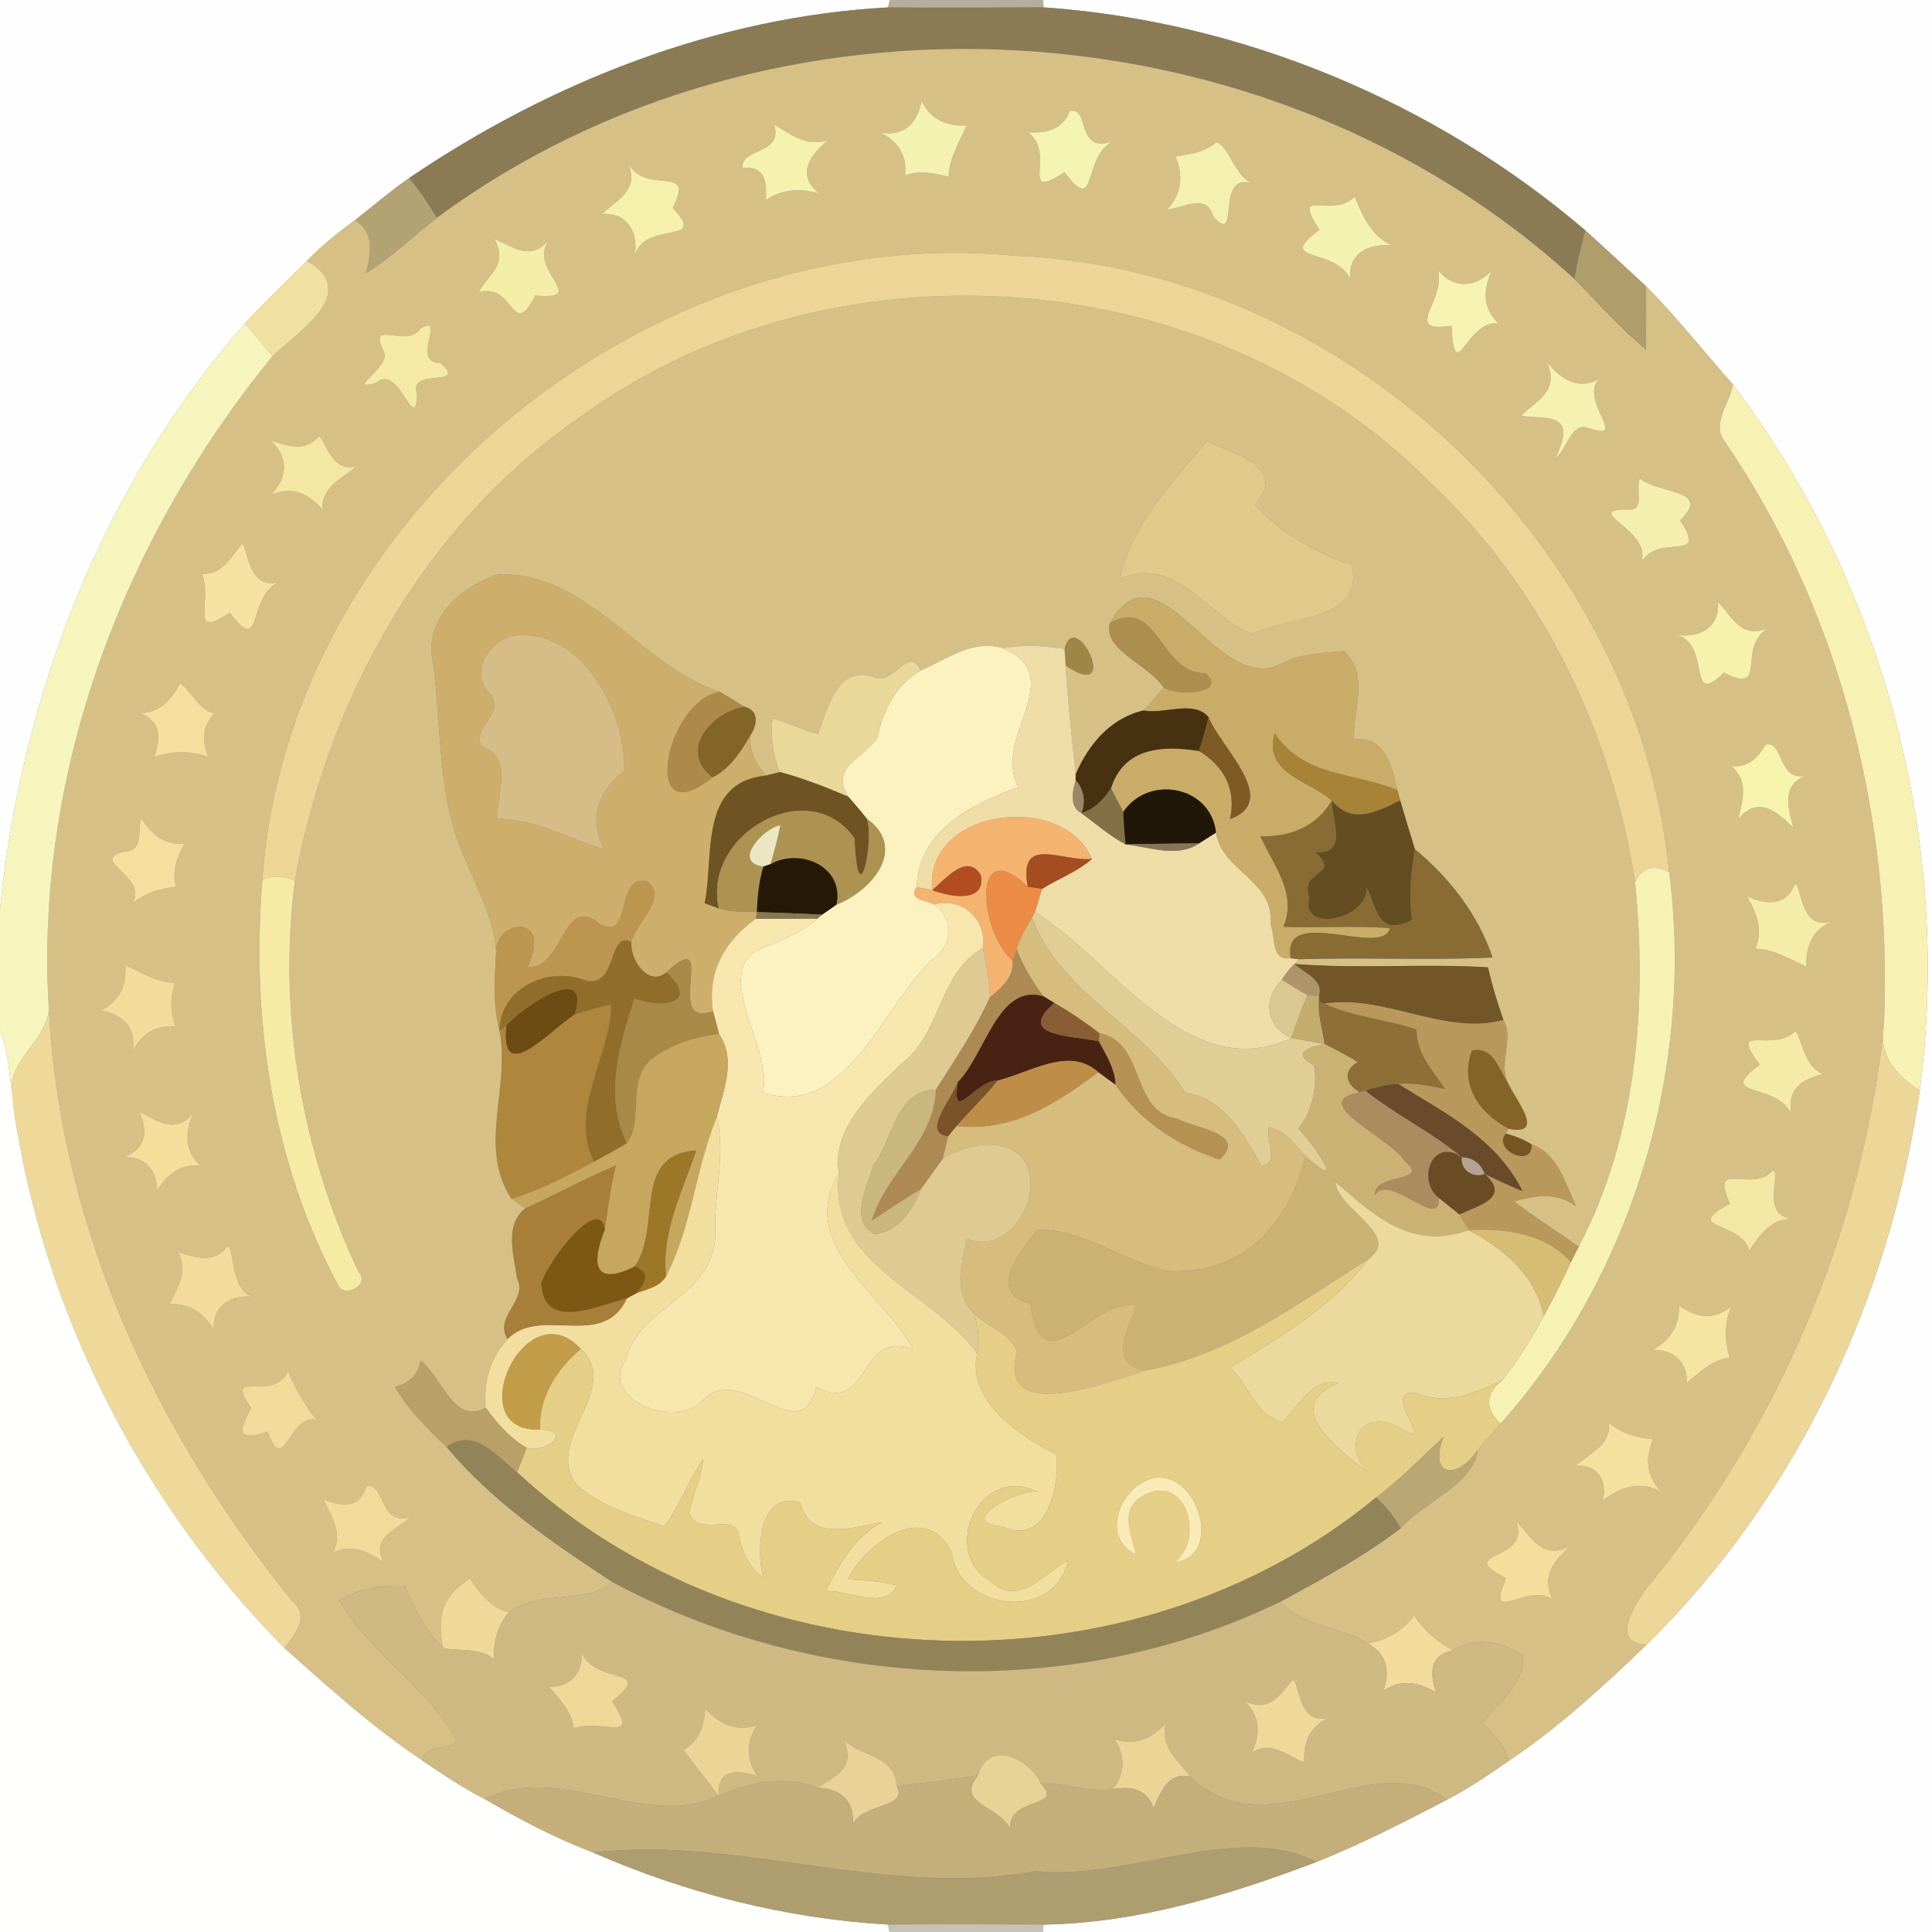 <?xml version="1.0" encoding="UTF-8" ?>
<!DOCTYPE svg PUBLIC "-//W3C//DTD SVG 1.1//EN" "http://www.w3.org/Graphics/SVG/1.1/DTD/svg11.dtd">
<svg width="250pt" height="250pt" viewBox="0 0 250 250" version="1.1" xmlns="http://www.w3.org/2000/svg">
<rect x="0" y="0" width="250" height="250" fill="#808080" stroke="none"/>
<g id="#fffefeff">
<path fill="#fffefe" opacity="1.00" d=" M 0.00 0.00 L 115.14 0.00 L 114.92 0.96 C 92.70 2.16 71.26 10.62 52.95 23.03 C 50.53 24.73 48.27 26.65 45.94 28.49 C 43.75 30.09 41.61 31.79 39.73 33.76 C 37.04 36.44 34.28 39.07 31.70 41.86 C 13.19 62.89 2.82 89.93 0.00 117.58 L 0.00 0.00 Z" />
</g>
<g id="#b5ae9eff">
<path fill="#b5ae9e" opacity="1.00" d=" M 115.14 0.00 L 134.99 0.00 L 135.03 0.95 C 128.32 0.98 121.62 1.02 114.92 0.96 L 115.14 0.00 Z" />
</g>
<g id="#fefefeff">
<path fill="#fefefe" opacity="1.00" d=" M 134.99 0.00 L 250.00 0.00 L 250.00 250.00 L 134.94 250.00 L 135.04 249.04 C 147.23 248.84 159.04 245.23 170.34 240.94 C 176.13 238.62 181.70 235.78 187.22 232.89 C 190.02 231.44 192.64 229.66 195.23 227.86 C 201.71 223.50 207.48 218.20 213.09 212.80 C 232.51 193.73 244.57 167.96 248.41 141.14 C 252.65 108.98 243.77 75.62 224.26 49.78 C 220.49 45.54 216.99 41.04 212.98 37.02 C 210.37 34.62 207.79 32.19 205.15 29.82 C 185.64 13.15 160.65 2.75 135.03 0.95 L 134.99 0.00 Z" />
</g>
<g id="#8a7b54ff">
<path fill="#8a7b54" opacity="1.00" d=" M 52.95 23.03 C 71.26 10.62 92.70 2.16 114.92 0.96 C 121.62 1.02 128.32 0.98 135.03 0.95 C 160.65 2.75 185.64 13.15 205.15 29.82 C 204.59 31.90 204.07 33.99 203.74 36.11 C 164.02 -0.26 99.81 -3.80 56.51 28.20 C 55.49 26.37 54.25 24.68 52.95 23.03 Z" />
</g>
<g id="#d6c086ff">
<path fill="#d6c086" opacity="1.00" d=" M 56.51 28.20 C 99.81 -3.80 164.02 -0.26 203.74 36.11 C 206.76 39.20 209.64 42.45 212.96 45.22 C 213.02 42.49 213.03 39.75 212.98 37.02 C 216.99 41.04 220.49 45.54 224.26 49.78 C 223.85 52.09 221.53 54.71 223.06 56.95 C 238.23 79.03 244.95 106.18 243.78 132.80 C 240.96 159.48 229.96 185.14 212.85 205.78 C 211.34 208.10 208.39 212.63 213.09 212.80 C 207.48 218.20 201.71 223.50 195.23 227.86 C 194.82 225.81 193.23 224.48 191.94 222.97 C 193.81 220.19 197.42 217.97 197.02 214.20 C 194.41 212.37 190.77 211.74 187.99 213.56 C 186.01 212.40 184.18 211.02 183.02 209.01 C 181.52 211.01 179.47 212.28 176.98 212.66 C 173.44 210.41 168.56 210.51 165.69 207.26 C 171.04 204.36 176.41 201.45 181.26 197.75 C 184.20 194.36 190.67 192.13 191.22 187.61 C 192.17 186.45 193.17 185.34 194.17 184.22 C 211.23 165.08 219.27 138.26 215.99 112.87 C 211.77 70.35 173.69 34.62 130.98 33.07 C 84.08 28.64 37.34 66.44 33.95 113.85 C 32.50 131.82 35.16 150.29 43.77 166.31 C 44.51 168.04 47.95 166.23 46.39 164.61 C 38.99 148.92 35.96 131.16 38.15 113.94 C 42.48 90.27 54.94 67.79 75.01 54.00 C 107.46 30.30 156.30 33.64 184.81 62.19 C 199.40 75.73 208.55 94.60 211.58 114.16 C 213.16 130.05 211.85 146.98 204.28 161.33 C 201.52 159.33 198.61 157.54 195.92 155.45 C 198.70 154.68 201.48 154.23 203.97 156.10 C 202.51 153.15 201.62 149.31 198.19 148.08 C 197.14 147.45 196.03 146.99 194.86 146.69 L 195.21 146.05 C 200.17 147.05 196.01 142.21 195.06 140.01 C 193.93 137.36 195.93 134.36 194.54 131.98 C 193.75 129.75 193.08 127.48 192.54 125.17 C 184.20 124.66 175.83 125.40 167.50 124.74 L 168.06 124.13 C 176.41 123.85 184.78 124.29 193.13 123.90 C 191.29 118.36 187.55 113.57 183.09 109.89 C 182.43 107.79 181.80 105.69 181.19 103.58 C 181.09 103.24 180.90 102.57 180.81 102.23 C 180.10 99.08 179.22 95.28 175.20 95.62 C 175.08 91.77 177.23 87.23 173.89 84.26 C 171.14 84.49 168.29 84.58 165.81 85.87 C 157.38 90.31 150.04 69.47 143.61 80.62 C 142.63 84.07 148.71 86.05 150.56 88.95 C 149.74 89.98 148.88 90.97 147.99 91.93 C 143.69 92.92 140.86 96.32 139.19 100.20 C 138.71 95.51 138.16 90.82 137.89 86.11 C 145.26 91.17 139.16 78.33 137.75 83.98 C 135.12 83.60 132.46 83.34 129.83 83.90 C 125.90 82.65 122.57 85.31 119.14 86.76 C 117.49 83.37 115.63 88.82 113.13 87.63 C 108.36 85.93 107.06 91.71 105.87 95.01 C 103.85 94.44 101.96 93.54 99.96 92.93 C 99.68 95.37 100.01 97.70 100.93 99.90 C 100.46 100.02 99.54 100.25 99.08 100.36 C 97.88 98.86 96.89 97.16 97.09 95.17 C 97.98 93.81 98.31 91.94 96.30 91.45 C 95.25 90.78 94.20 90.13 93.12 89.52 C 82.79 86.12 75.89 73.77 64.40 74.36 C 59.57 75.91 54.62 80.25 56.09 85.98 C 57.16 94.53 56.55 103.69 60.42 111.63 C 61.91 115.39 63.96 119.05 64.21 123.18 C 63.99 126.58 63.77 130.05 64.64 133.39 C 66.09 140.65 61.80 148.47 66.19 155.13 C 66.63 155.44 67.51 156.07 67.95 156.38 C 65.22 158.61 66.51 162.43 66.91 165.43 C 68.40 168.25 63.83 170.37 65.69 173.27 C 63.43 175.73 62.58 178.75 62.85 182.16 C 58.71 184.44 57.21 178.23 54.45 176.05 C 54.08 177.90 52.95 179.05 51.11 179.45 C 52.81 182.45 55.32 184.86 57.78 187.23 C 63.82 194.46 71.58 199.66 79.36 204.79 C 75.31 207.70 69.80 205.66 65.83 208.62 C 63.45 208.10 62.11 206.14 60.81 204.28 C 57.01 206.65 56.60 209.30 57.34 213.25 C 55.01 211.05 53.62 208.16 52.43 205.24 C 49.51 205.05 46.44 205.53 43.92 207.09 C 47.71 213.68 54.56 217.82 58.59 224.27 C 60.29 227.08 54.69 225.03 54.74 227.87 C 48.29 223.60 42.54 218.38 36.78 213.25 C 38.19 211.48 40.14 209.13 37.81 207.19 C 20.19 185.42 7.85 159.10 6.33 130.83 C 4.38 100.18 15.97 69.65 35.27 46.08 C 38.64 42.86 46.73 37.82 39.73 33.76 C 41.61 31.79 43.75 30.09 45.94 28.49 C 48.50 30.07 47.99 32.85 47.38 35.33 C 50.68 33.29 53.48 30.58 56.51 28.20 M 119.26 13.07 C 118.68 15.97 117.04 17.67 113.93 17.17 C 116.21 18.27 117.41 20.10 117.12 22.69 C 118.98 22.01 120.89 22.40 122.75 22.87 C 122.84 20.42 124.12 18.39 125.09 16.23 C 122.48 16.38 120.40 15.47 119.26 13.07 M 138.43 14.37 C 137.52 16.77 135.42 17.27 133.05 17.12 C 136.77 19.94 131.69 26.24 137.75 22.27 C 142.10 28.18 139.96 20.11 144.15 18.20 C 139.12 20.20 141.11 13.71 138.43 14.37 M 100.19 16.14 C 101.31 20.11 95.89 19.04 96.07 21.75 C 98.99 21.39 99.23 23.50 99.11 25.87 C 101.23 24.46 103.58 24.33 106.00 25.04 C 103.03 22.63 104.71 20.19 107.11 18.17 C 104.21 19.04 102.32 17.35 100.19 16.14 M 157.35 18.44 C 155.88 19.72 153.96 19.96 152.10 20.25 C 153.15 22.74 152.93 25.11 151.01 27.11 C 153.18 26.94 156.16 24.91 157.00 28.02 C 160.60 32.08 157.09 22.09 162.09 23.74 C 159.68 22.81 159.01 18.71 157.35 18.44 M 81.18 20.88 C 82.90 24.72 79.78 25.82 77.92 27.69 C 81.26 27.48 82.59 30.10 82.15 33.07 C 83.35 28.43 91.81 31.82 87.04 26.93 C 90.14 20.90 83.28 25.59 81.18 20.88 M 175.30 25.44 C 172.34 28.51 167.01 23.89 170.73 29.75 C 164.85 34.09 172.80 31.91 174.69 36.08 C 174.46 32.67 177.20 31.47 180.17 31.76 C 177.11 30.61 175.82 26.62 175.30 25.44 M 63.97 30.90 C 65.80 34.33 63.24 35.36 61.95 37.81 C 66.60 36.47 66.23 44.23 69.26 38.24 C 76.53 38.87 68.10 34.99 71.06 31.00 C 68.74 33.83 66.60 32.07 63.97 30.90 M 186.09 35.00 C 187.07 39.02 181.36 43.12 187.83 42.15 C 188.24 50.29 189.68 41.42 193.90 41.81 C 191.80 39.89 191.94 37.44 193.03 35.00 C 190.92 37.27 188.14 37.41 186.09 35.00 M 54.43 42.49 C 52.73 45.22 47.59 41.15 49.58 45.33 C 50.97 47.33 44.45 50.70 48.64 49.56 C 51.66 46.79 53.69 56.53 53.98 51.04 C 52.62 47.44 60.65 50.27 57.03 47.00 C 52.96 46.91 57.92 40.54 54.43 42.49 M 200.18 46.88 C 201.85 50.72 198.71 51.86 196.86 53.79 C 199.59 54.36 204.40 52.97 201.27 59.27 C 202.85 58.11 203.26 54.44 205.66 55.41 C 210.87 57.26 204.22 51.64 206.95 49.06 C 204.14 50.55 201.99 49.04 200.18 46.88 M 41.27 56.46 C 39.54 58.52 37.19 57.73 35.00 56.97 C 37.35 59.12 37.29 61.89 35.01 64.06 C 37.76 62.88 39.96 63.78 41.75 66.00 C 41.49 63.02 44.24 61.98 46.11 60.33 C 42.80 61.22 42.14 56.91 41.27 56.46 M 156.17 57.10 C 151.74 62.45 146.37 67.82 144.94 74.88 C 152.13 71.73 156.32 79.77 161.99 82.04 C 166.77 79.65 176.48 80.50 174.95 73.17 C 170.31 71.54 165.07 68.63 162.41 65.28 C 166.75 60.23 159.32 58.67 156.17 57.10 M 212.19 61.90 C 211.60 63.07 212.84 66.02 210.94 65.93 C 203.91 65.83 214.56 68.83 212.18 73.05 C 214.42 68.63 221.21 73.15 217.40 67.32 C 221.60 63.28 214.65 63.98 212.19 61.90 M 31.28 70.39 C 29.87 72.15 28.75 74.35 26.16 74.29 C 27.54 77.97 24.34 82.88 29.75 79.27 C 34.09 85.14 31.91 77.20 36.08 75.31 C 31.93 76.48 32.12 70.48 31.28 70.39 M 222.31 77.92 C 222.51 81.26 219.90 82.59 216.93 82.15 C 221.56 83.35 218.18 91.81 223.07 87.04 C 229.10 90.14 224.41 83.28 229.12 81.18 C 225.24 82.90 224.20 79.78 222.31 77.92 M 23.29 88.44 C 22.21 90.57 20.55 92.37 17.97 92.25 C 20.79 93.24 20.88 95.40 19.96 97.94 C 22.27 97.17 24.65 97.10 26.95 97.95 C 26.11 95.95 26.18 93.96 27.71 92.33 C 25.60 91.79 24.70 89.26 23.29 88.44 M 228.44 96.38 C 227.51 98.12 226.16 99.28 224.09 99.20 C 226.30 101.02 225.52 103.61 224.91 106.00 C 227.40 102.97 229.84 104.87 232.05 107.10 C 231.26 104.22 230.54 101.34 234.04 100.24 C 230.01 101.61 230.83 95.60 228.44 96.38 M 18.24 105.84 C 17.81 107.49 18.59 110.23 16.09 110.19 C 11.36 111.36 19.30 113.39 17.12 116.94 C 18.72 115.54 20.70 114.98 22.78 114.74 C 22.21 112.74 22.92 110.92 23.84 109.17 C 21.21 109.39 19.56 107.90 18.24 105.84 M 232.28 114.39 C 231.12 117.29 228.53 117.12 226.07 115.98 C 227.27 118.09 228.21 120.37 227.13 122.75 C 229.58 122.84 231.61 124.12 233.77 125.09 C 233.61 122.44 234.54 120.33 237.02 119.23 C 232.88 120.52 233.14 114.42 232.28 114.39 M 16.23 124.91 C 16.38 127.52 15.47 129.60 13.07 130.74 C 15.97 131.31 17.67 132.96 17.17 136.07 C 18.28 133.77 20.12 132.58 22.72 132.88 C 22.01 131.00 22.00 129.06 22.69 127.17 C 20.29 127.14 18.34 125.84 16.23 124.91 M 232.30 133.44 C 229.42 136.38 223.54 132.15 227.71 137.78 C 221.82 142.10 229.90 139.95 231.77 144.13 C 231.28 140.90 233.09 139.68 235.90 138.98 C 233.35 138.05 233.08 133.98 232.30 133.44 M 18.06 143.87 C 19.20 146.53 18.86 148.71 15.96 149.75 C 18.68 149.53 20.40 151.45 20.32 154.11 C 21.58 151.98 23.31 150.60 25.93 150.84 C 23.81 148.92 23.93 146.45 25.03 144.00 C 22.77 146.77 20.60 145.19 18.06 143.87 M 229.41 151.45 C 226.66 154.54 221.14 149.81 223.87 155.76 C 217.46 159.16 225.30 157.94 226.36 161.82 C 227.74 159.78 229.24 157.56 232.04 157.75 C 227.63 157.32 230.61 151.70 229.41 151.45 M 29.32 161.41 C 27.62 163.51 25.24 162.72 23.05 162.03 C 24.39 164.49 23.03 166.55 21.94 168.74 C 24.56 168.64 26.40 169.92 27.67 172.10 C 27.49 168.76 30.08 167.40 33.07 167.85 C 29.58 167.48 30.49 160.79 29.32 161.41 M 217.26 168.95 C 217.36 171.57 216.07 173.40 213.90 174.68 C 216.51 174.61 218.44 176.28 218.24 178.98 C 219.91 177.56 221.53 175.99 223.81 175.68 C 223.19 173.47 223.09 171.23 224.02 169.08 C 221.64 170.91 219.55 170.50 217.26 168.95 M 37.28 177.40 C 35.46 181.67 28.80 176.88 32.50 182.19 C 30.89 185.18 30.63 186.57 34.61 185.25 C 36.89 191.24 37.16 182.99 40.97 183.70 C 39.35 181.96 37.55 178.31 37.28 177.40 M 208.20 184.11 C 208.48 187.05 205.69 188.03 203.88 189.68 C 206.65 189.39 208.11 191.68 207.37 194.18 C 209.70 192.38 212.24 191.56 214.99 193.03 C 213.00 191.09 212.87 188.71 213.90 186.24 C 211.81 186.03 209.80 185.53 208.20 184.11 M 47.40 192.32 C 46.58 195.29 44.27 194.89 41.87 194.06 C 42.93 196.32 44.43 198.43 43.05 200.95 C 45.49 199.67 47.68 200.82 49.74 202.22 C 47.85 199.07 51.14 198.05 53.12 196.33 C 49.07 197.54 49.84 191.72 47.40 192.32 M 196.20 196.85 C 198.18 202.36 187.86 200.55 194.89 204.24 C 192.13 210.60 197.51 204.69 200.94 206.96 C 199.44 204.14 200.96 201.99 203.12 200.18 C 199.24 201.85 198.15 198.70 196.20 196.85 Z" />
</g>
<g id="#f4f2b0ff">
<path fill="#f4f2b0" opacity="1.00" d=" M 119.26 13.07 C 120.40 15.47 122.48 16.38 125.09 16.23 C 124.12 18.39 122.84 20.42 122.75 22.87 C 120.89 22.40 118.98 22.01 117.12 22.69 C 117.41 20.10 116.21 18.27 113.93 17.17 C 117.04 17.67 118.68 15.97 119.26 13.07 Z" />
</g>
<g id="#f5f3b2ff">
<path fill="#f5f3b2" opacity="1.00" d=" M 138.43 14.37 C 141.11 13.71 139.12 20.20 144.15 18.20 C 139.96 20.11 142.10 28.18 137.75 22.27 C 131.69 26.24 136.77 19.94 133.05 17.12 C 135.42 17.27 137.52 16.77 138.43 14.37 Z" />
</g>
<g id="#f5f1afff">
<path fill="#f5f1af" opacity="1.00" d=" M 100.19 16.14 C 102.32 17.35 104.21 19.04 107.11 18.17 C 104.71 20.19 103.03 22.63 106.00 25.04 C 103.58 24.33 101.23 24.46 99.11 25.87 C 99.23 23.50 98.99 21.39 96.07 21.75 C 95.89 19.04 101.31 20.11 100.19 16.14 Z" />
</g>
<g id="#f4f0afff">
<path fill="#f4f0af" opacity="1.00" d=" M 157.35 18.44 C 159.01 18.71 159.68 22.81 162.09 23.74 C 157.09 22.09 160.60 32.08 157.00 28.02 C 156.16 24.91 153.18 26.94 151.01 27.11 C 152.93 25.11 153.15 22.74 152.10 20.25 C 153.96 19.96 155.88 19.72 157.35 18.44 Z" />
</g>
<g id="#f5f0acff">
<path fill="#f5f0ac" opacity="1.00" d=" M 81.18 20.88 C 83.28 25.59 90.14 20.90 87.04 26.93 C 91.81 31.82 83.35 28.43 82.15 33.07 C 82.59 30.10 81.26 27.48 77.92 27.69 C 79.78 25.82 82.90 24.72 81.18 20.88 Z" />
</g>
<g id="#b3a272ff">
<path fill="#b3a272" opacity="1.00" d=" M 45.94 28.49 C 48.27 26.65 50.53 24.73 52.95 23.03 C 54.25 24.68 55.49 26.37 56.51 28.20 C 53.48 30.58 50.68 33.29 47.38 35.33 C 47.99 32.85 48.50 30.07 45.94 28.49 Z" />
</g>
<g id="#f4f2b1ff">
<path fill="#f4f2b1" opacity="1.00" d=" M 175.30 25.44 C 175.82 26.62 177.11 30.61 180.17 31.76 C 177.20 31.47 174.46 32.67 174.69 36.08 C 172.80 31.91 164.85 34.09 170.73 29.75 C 167.01 23.89 172.34 28.51 175.30 25.44 Z" />
</g>
<g id="#b09d6cff">
<path fill="#b09d6c" opacity="1.00" d=" M 205.15 29.82 C 207.79 32.19 210.37 34.62 212.98 37.02 C 213.03 39.75 213.02 42.49 212.96 45.22 C 209.64 42.45 206.76 39.20 203.74 36.11 C 204.07 33.99 204.59 31.90 205.15 29.82 Z" />
</g>
<g id="#f4eda7ff">
<path fill="#f4eda7" opacity="1.00" d=" M 63.97 30.90 C 66.60 32.07 68.74 33.83 71.06 31.00 C 68.10 34.99 76.53 38.87 69.26 38.24 C 66.23 44.23 66.60 36.47 61.95 37.81 C 63.24 35.36 65.80 34.33 63.97 30.90 Z" />
</g>
<g id="#ecd596ff">
<path fill="#ecd596" opacity="1.00" d=" M 33.95 113.85 C 37.34 66.44 84.08 28.64 130.98 33.07 C 173.69 34.62 211.77 70.35 215.99 112.87 C 214.18 111.85 212.48 112.17 211.58 114.16 C 208.55 94.60 199.40 75.73 184.81 62.19 C 156.30 33.64 107.46 30.30 75.01 54.00 C 54.94 67.79 42.48 90.27 38.15 113.94 C 36.78 113.32 35.34 113.25 33.95 113.85 Z" />
</g>
<g id="#f0e0a1ff">
<path fill="#f0e0a1" opacity="1.00" d=" M 31.70 41.86 C 34.28 39.07 37.04 36.44 39.73 33.76 C 46.73 37.82 38.64 42.86 35.27 46.08 C 34.09 44.67 32.88 43.28 31.70 41.86 Z" />
</g>
<g id="#f6f3b2ff">
<path fill="#f6f3b2" opacity="1.00" d=" M 186.09 35.00 C 188.14 37.41 190.92 37.27 193.03 35.00 C 191.94 37.44 191.80 39.89 193.90 41.81 C 189.68 41.42 188.24 50.29 187.83 42.15 C 181.36 43.12 187.07 39.02 186.09 35.00 Z" />
</g>
<g id="#f7f5beff">
<path fill="#f7f5be" opacity="1.00" d=" M 0.00 117.58 C 2.82 89.93 13.19 62.89 31.70 41.86 C 32.88 43.28 34.09 44.67 35.27 46.08 C 15.97 69.65 4.38 100.18 6.33 130.83 C 5.54 135.46 0.15 137.54 1.72 143.18 C 1.33 139.90 1.17 136.55 0.00 133.42 L 0.00 117.58 Z" />
</g>
<g id="#f5e9a6ff">
<path fill="#f5e9a6" opacity="1.00" d=" M 54.43 42.49 C 57.92 40.54 52.96 46.91 57.03 47.00 C 60.65 50.27 52.62 47.44 53.98 51.04 C 53.69 56.53 51.66 46.79 48.64 49.56 C 44.45 50.70 50.97 47.33 49.58 45.33 C 47.59 41.15 52.73 45.22 54.43 42.49 Z" />
</g>
<g id="#f5f2b1ff">
<path fill="#f5f2b1" opacity="1.00" d=" M 200.18 46.88 C 201.99 49.04 204.14 50.55 206.95 49.06 C 204.22 51.64 210.87 57.26 205.66 55.41 C 203.26 54.44 202.85 58.11 201.27 59.27 C 204.40 52.97 199.59 54.36 196.86 53.79 C 198.71 51.86 201.85 50.72 200.18 46.88 Z" />
</g>
<g id="#f7f2b3ff">
<path fill="#f7f2b3" opacity="1.00" d=" M 224.26 49.78 C 243.77 75.62 252.65 108.98 248.41 141.14 C 245.46 139.17 243.04 136.67 243.78 132.80 C 244.95 106.18 238.23 79.03 223.06 56.95 C 221.53 54.71 223.85 52.09 224.26 49.78 Z" />
</g>
<g id="#f4e6a3ff">
<path fill="#f4e6a3" opacity="1.00" d=" M 41.27 56.46 C 42.14 56.91 42.80 61.22 46.11 60.33 C 44.24 61.98 41.49 63.02 41.75 66.00 C 39.96 63.78 37.76 62.88 35.01 64.06 C 37.29 61.89 37.35 59.12 35.00 56.97 C 37.19 57.73 39.54 58.52 41.27 56.46 Z" />
</g>
<g id="#e1c98bff">
<path fill="#e1c98b" opacity="1.00" d=" M 156.17 57.10 C 159.32 58.67 166.75 60.23 162.41 65.28 C 165.07 68.63 170.31 71.54 174.95 73.17 C 176.48 80.50 166.77 79.65 161.99 82.04 C 156.32 79.77 152.13 71.73 144.94 74.88 C 146.37 67.82 151.74 62.45 156.17 57.10 Z" />
</g>
<g id="#f4efaeff">
<path fill="#f4efae" opacity="1.00" d=" M 212.19 61.90 C 214.65 63.98 221.60 63.28 217.40 67.32 C 221.21 73.15 214.42 68.63 212.18 73.05 C 214.56 68.83 203.91 65.83 210.94 65.93 C 212.84 66.02 211.60 63.07 212.19 61.90 Z" />
</g>
<g id="#f5e1a1ff">
<path fill="#f5e1a1" opacity="1.00" d=" M 31.28 70.39 C 32.12 70.48 31.93 76.48 36.08 75.31 C 31.91 77.20 34.09 85.14 29.75 79.27 C 24.34 82.88 27.54 77.97 26.16 74.29 C 28.75 74.35 29.87 72.15 31.28 70.39 Z" />
</g>
<g id="#cdae6bff">
<path fill="#cdae6b" opacity="1.00" d=" M 64.40 74.36 C 75.89 73.77 82.79 86.12 93.12 89.52 C 85.99 90.82 82.79 108.17 92.19 100.60 C 94.47 99.47 95.84 97.29 97.09 95.17 C 96.89 97.16 97.88 98.86 99.08 100.36 C 90.39 101.25 92.43 110.80 91.18 116.88 C 91.64 117.04 92.56 117.38 93.02 117.55 C 94.60 118.07 96.29 117.94 97.93 118.02 L 97.82 118.88 C 93.73 121.80 91.51 125.78 92.26 130.84 C 85.68 133.31 93.15 119.46 86.23 125.81 C 83.92 127.82 81.48 124.13 81.70 121.88 C 82.25 119.33 86.46 116.37 83.82 114.07 C 79.39 112.94 82.00 122.21 77.48 119.46 C 72.80 115.65 72.88 125.51 68.28 125.10 C 71.59 118.02 64.02 119.04 64.21 123.18 C 63.96 119.05 61.91 115.39 60.42 111.63 C 56.55 103.69 57.16 94.53 56.09 85.98 C 54.62 80.25 59.57 75.91 64.40 74.36 M 66.33 82.27 C 63.17 83.10 60.86 86.96 63.32 89.69 C 65.66 92.22 61.01 94.04 62.29 96.56 C 66.49 97.90 64.30 102.68 64.35 105.94 C 69.25 105.99 73.57 108.44 78.12 109.90 C 76.13 105.65 77.39 102.47 80.78 99.74 C 80.95 92.04 75.20 81.10 66.33 82.27 Z" />
</g>
<g id="#c8ac67ff">
<path fill="#c8ac67" opacity="1.00" d=" M 143.61 80.62 C 150.04 69.47 157.38 90.31 165.81 85.87 C 168.29 84.58 171.14 84.49 173.89 84.26 C 177.23 87.23 175.08 91.77 175.20 95.62 C 179.22 95.28 180.10 99.08 180.81 102.23 C 175.04 99.90 168.60 100.53 164.94 94.85 C 163.44 100.16 169.39 100.96 172.33 103.60 C 170.44 106.90 166.92 108.37 163.10 108.20 C 164.78 112.04 167.88 115.51 166.08 119.93 C 170.67 120.09 175.28 119.75 179.86 120.10 C 178.91 124.01 165.82 116.94 167.01 123.99 C 164.37 124.40 165.10 121.21 164.39 119.58 C 164.98 113.98 158.10 112.75 157.35 107.74 C 156.70 101.71 148.67 100.17 145.36 105.05 C 144.81 104.04 144.26 103.02 143.76 101.99 C 145.43 96.75 150.34 96.41 155.15 97.18 C 158.29 99.07 160.03 102.05 159.16 106.00 C 165.76 103.59 157.94 96.75 156.40 92.82 C 154.47 90.51 150.64 92.48 147.99 91.93 C 148.88 90.97 149.74 89.98 150.56 88.95 C 152.39 90.14 158.93 89.78 156.00 87.12 C 149.96 87.15 149.98 77.16 143.61 80.62 Z" />
</g>
<g id="#f6f1adff">
<path fill="#f6f1ad" opacity="1.00" d=" M 222.31 77.92 C 224.20 79.78 225.24 82.90 229.12 81.18 C 224.41 83.28 229.10 90.14 223.07 87.04 C 218.18 91.81 221.56 83.35 216.93 82.15 C 219.90 82.59 222.51 81.26 222.31 77.92 Z" />
</g>
<g id="#ac8f4eff">
<path fill="#ac8f4e" opacity="1.00" d=" M 143.61 80.62 C 149.98 77.16 149.96 87.15 156.00 87.12 C 158.93 89.78 152.39 90.14 150.56 88.95 C 148.71 86.05 142.63 84.07 143.61 80.62 Z" />
</g>
<g id="#d6bc86ff">
<path fill="#d6bc86" opacity="1.00" d=" M 66.33 82.27 C 75.20 81.10 80.95 92.04 80.78 99.74 C 77.39 102.47 76.13 105.65 78.12 109.90 C 73.57 108.44 69.25 105.99 64.35 105.94 C 64.30 102.68 66.49 97.90 62.29 96.56 C 61.01 94.04 65.66 92.22 63.32 89.69 C 60.86 86.96 63.17 83.10 66.33 82.27 Z" />
</g>
<g id="#9e8746ff">
<path fill="#9e8746" opacity="1.00" d=" M 137.75 83.98 C 139.16 78.33 145.26 91.17 137.89 86.11 C 137.85 85.58 137.78 84.52 137.75 83.98 Z" />
</g>
<g id="#fcf2c0ff">
<path fill="#fcf2c0" opacity="1.00" d=" M 119.14 86.76 C 122.57 85.31 125.90 82.65 129.83 83.90 C 138.46 87.66 128.30 95.34 131.77 101.87 C 125.65 104.05 118.89 107.46 118.62 114.78 C 117.50 116.45 119.85 116.49 120.88 117.04 C 123.75 119.17 123.19 122.51 120.39 124.39 C 114.05 130.62 109.26 144.86 98.69 141.35 C 100.28 135.68 91.11 124.95 99.37 122.41 C 101.60 121.44 103.95 120.53 105.78 118.87 L 106.38 118.36 C 106.84 118.04 107.77 117.39 108.24 117.06 C 112.97 115.16 117.41 109.72 112.15 105.92 C 111.39 104.94 110.57 104.01 109.76 103.08 C 107.37 99.28 111.67 98.08 113.48 95.59 C 114.28 92.03 115.85 88.66 119.14 86.76 Z" />
</g>
<g id="#efdda8ff">
<path fill="#efdda8" opacity="1.00" d=" M 129.83 83.90 C 132.46 83.34 135.12 83.60 137.75 83.98 C 137.78 84.52 137.85 85.58 137.89 86.11 C 138.16 90.82 138.71 95.51 139.19 100.20 L 139.19 100.98 C 138.78 102.36 138.34 104.39 139.93 105.22 C 141.81 106.61 143.59 108.16 145.66 109.27 C 148.67 109.57 152.36 111.07 155.16 109.13 C 155.71 108.78 156.80 108.09 157.35 107.74 C 158.10 112.75 164.98 113.98 164.39 119.58 C 165.10 121.21 164.37 124.40 167.01 123.99 L 168.06 124.13 L 167.50 124.74 C 166.86 125.35 166.32 126.04 165.86 126.80 C 163.33 129.35 163.81 132.77 167.08 134.34 C 153.66 140.51 143.96 124.18 133.92 118.02 C 134.24 117.02 134.54 116.03 134.83 115.03 C 136.96 113.68 139.40 112.83 141.30 111.14 C 137.47 102.30 119.56 104.67 120.63 115.18 C 120.12 115.08 119.12 114.88 118.62 114.78 C 118.89 107.46 125.65 104.05 131.77 101.87 C 128.30 95.34 138.46 87.66 129.83 83.90 Z" />
</g>
<g id="#ead79aff">
<path fill="#ead79a" opacity="1.00" d=" M 113.13 87.63 C 115.63 88.82 117.49 83.37 119.14 86.76 C 115.85 88.66 114.28 92.03 113.48 95.59 C 111.67 98.08 107.37 99.28 109.76 103.08 C 106.87 101.87 103.96 100.71 100.93 99.90 C 100.01 97.70 99.68 95.37 99.96 92.93 C 101.96 93.54 103.85 94.44 105.87 95.01 C 107.06 91.71 108.36 85.93 113.13 87.63 Z" />
</g>
<g id="#f4df9eff">
<path fill="#f4df9e" opacity="1.00" d=" M 23.29 88.44 C 24.70 89.26 25.60 91.79 27.71 92.33 C 26.18 93.96 26.11 95.95 26.95 97.95 C 24.65 97.10 22.27 97.17 19.96 97.94 C 20.88 95.40 20.79 93.24 17.97 92.25 C 20.55 92.37 22.21 90.57 23.29 88.44 Z" />
</g>
<g id="#ae8a4aff">
<path fill="#ae8a4a" opacity="1.00" d=" M 92.19 100.60 C 82.79 108.17 85.99 90.82 93.12 89.52 C 94.20 90.13 95.25 90.78 96.30 91.45 C 92.04 92.19 87.74 97.08 92.19 100.60 Z" />
</g>
<g id="#846528ff">
<path fill="#846528" opacity="1.00" d=" M 92.19 100.60 C 87.74 97.08 92.04 92.19 96.30 91.45 C 98.31 91.94 97.98 93.81 97.09 95.17 C 95.84 97.29 94.47 99.47 92.19 100.60 Z" />
</g>
<g id="#473111ff">
<path fill="#473111" opacity="1.00" d=" M 139.19 100.20 C 140.86 96.32 143.69 92.92 147.99 91.93 C 150.64 92.48 154.47 90.51 156.40 92.82 C 156.03 94.29 155.64 95.75 155.15 97.18 C 150.34 96.41 145.43 96.75 143.76 101.99 C 142.85 103.45 141.63 104.71 139.93 105.22 C 140.51 103.78 140.26 102.11 139.19 100.98 L 139.19 100.20 Z" />
</g>
<g id="#7e5b24ff">
<path fill="#7e5b24" opacity="1.00" d=" M 156.40 92.82 C 157.94 96.75 165.76 103.59 159.16 106.00 C 160.03 102.05 158.29 99.07 155.15 97.18 C 155.64 95.75 156.03 94.29 156.40 92.82 Z" />
</g>
<g id="#a78337ff">
<path fill="#a78337" opacity="1.00" d=" M 164.94 94.85 C 168.60 100.53 175.04 99.90 180.81 102.23 C 180.90 102.57 181.09 103.24 181.19 103.58 C 178.18 105.06 174.93 106.76 172.33 103.60 C 169.39 100.96 163.44 100.16 164.94 94.85 Z" />
</g>
<g id="#f6f3adff">
<path fill="#f6f3ad" opacity="1.00" d=" M 228.44 96.38 C 230.83 95.60 230.01 101.61 234.04 100.24 C 230.54 101.34 231.26 104.22 232.05 107.10 C 229.84 104.87 227.40 102.97 224.91 106.00 C 225.52 103.61 226.30 101.02 224.09 99.20 C 226.16 99.28 227.51 98.12 228.44 96.38 Z" />
</g>
<g id="#6f5423ff">
<path fill="#6f5423" opacity="1.00" d=" M 99.08 100.36 C 99.54 100.25 100.46 100.02 100.93 99.90 C 103.96 100.71 106.87 101.87 109.76 103.08 C 110.57 104.01 111.39 104.94 112.15 105.92 C 113.19 108.66 111.03 119.10 110.57 108.48 C 104.73 100.07 90.79 107.92 93.02 117.55 C 92.56 117.38 91.64 117.04 91.18 116.88 C 92.43 110.80 90.39 101.25 99.08 100.36 Z" />
</g>
<g id="#9c8764ff">
<path fill="#9c8764" opacity="1.00" d=" M 139.19 100.98 C 140.26 102.11 140.51 103.78 139.93 105.22 C 138.34 104.39 138.78 102.36 139.19 100.98 Z" />
</g>
<g id="#837045ff">
<path fill="#837045" opacity="1.00" d=" M 139.93 105.22 C 141.63 104.71 142.85 103.45 143.76 101.99 C 144.26 103.02 144.81 104.04 145.36 105.05 C 145.41 106.46 145.50 107.86 145.66 109.27 C 143.59 108.16 141.81 106.61 139.93 105.22 Z" />
</g>
<g id="#201708ff">
<path fill="#201708" opacity="1.00" d=" M 145.36 105.05 C 148.67 100.17 156.70 101.71 157.35 107.74 C 156.80 108.09 155.71 108.78 155.16 109.13 C 151.98 109.18 148.83 109.18 145.66 109.27 C 145.50 107.86 145.41 106.46 145.36 105.05 Z" />
</g>
<g id="#896c34ff">
<path fill="#896c34" opacity="1.00" d=" M 163.10 108.20 C 166.92 108.37 170.44 106.90 172.33 103.60 C 172.40 106.18 174.47 110.65 170.20 110.25 C 173.70 113.41 168.06 112.45 169.44 116.12 C 168.16 120.92 177.09 118.90 176.84 114.85 C 178.18 117.12 178.09 121.39 182.72 119.03 C 182.24 115.97 182.58 112.92 183.09 109.89 C 187.55 113.57 191.29 118.36 193.13 123.90 C 184.78 124.29 176.41 123.85 168.06 124.13 L 167.01 123.99 C 165.82 116.94 178.91 124.01 179.86 120.10 C 175.28 119.75 170.67 120.09 166.08 119.93 C 167.88 115.51 164.78 112.04 163.10 108.20 Z" />
</g>
<g id="#644d20ff">
<path fill="#644d20" opacity="1.00" d=" M 172.33 103.60 C 174.93 106.76 178.18 105.06 181.19 103.58 C 181.80 105.69 182.43 107.79 183.09 109.89 C 182.58 112.92 182.24 115.97 182.72 119.03 C 178.09 121.39 178.18 117.12 176.84 114.85 C 177.09 118.90 168.16 120.92 169.44 116.12 C 168.06 112.45 173.70 113.41 170.20 110.25 C 174.47 110.65 172.40 106.18 172.33 103.60 Z" />
</g>
<g id="#ac9352ff">
<path fill="#ac9352" opacity="1.00" d=" M 93.02 117.55 C 90.79 107.92 104.73 100.07 110.57 108.48 C 111.03 119.10 113.19 108.66 112.15 105.92 C 117.41 109.72 112.97 115.16 108.24 117.06 C 109.28 112.14 103.56 109.66 99.71 111.82 C 100.18 110.15 100.65 108.49 100.97 106.79 C 98.70 107.22 94.71 111.61 98.78 112.13 C 98.21 114.04 98.02 116.03 97.93 118.02 C 96.29 117.94 94.60 118.07 93.02 117.55 Z" />
</g>
<g id="#f4b470ff">
<path fill="#f4b470" opacity="1.00" d=" M 120.63 115.18 C 119.56 104.67 137.47 102.30 141.30 111.14 C 137.49 111.58 131.69 107.88 133.00 114.76 C 125.61 107.65 126.71 120.61 131.04 124.31 C 131.18 126.45 129.65 127.81 128.11 129.01 C 127.98 126.87 127.66 124.75 127.19 122.67 C 127.64 118.90 124.59 116.12 120.88 117.04 C 119.85 116.49 117.50 116.45 118.62 114.78 C 119.12 114.88 120.12 115.08 120.63 115.18 C 122.96 116.10 127.68 116.90 126.90 113.19 C 125.06 110.29 122.26 113.86 120.63 115.18 Z" />
</g>
<g id="#f4df9fff">
<path fill="#f4df9f" opacity="1.00" d=" M 18.24 105.84 C 19.56 107.90 21.21 109.39 23.84 109.17 C 22.92 110.92 22.21 112.74 22.78 114.74 C 20.70 114.98 18.72 115.54 17.12 116.94 C 19.30 113.39 11.36 111.36 16.09 110.19 C 18.59 110.23 17.81 107.49 18.24 105.84 Z" />
</g>
<g id="#ece7c3ff">
<path fill="#ece7c3" opacity="1.00" d=" M 98.78 112.13 C 94.71 111.61 98.70 107.22 100.97 106.79 C 100.65 108.49 100.18 110.15 99.71 111.82 L 98.78 112.13 Z" />
</g>
<g id="#8a7458ff">
<path fill="#8a7458" opacity="1.00" d=" M 145.66 109.27 C 148.83 109.18 151.98 109.18 155.16 109.13 C 152.36 111.07 148.67 109.57 145.66 109.27 Z" />
</g>
<g id="#a34d20ff">
<path fill="#a34d20" opacity="1.00" d=" M 133.00 114.76 C 131.69 107.88 137.49 111.58 141.30 111.14 C 139.40 112.83 136.96 113.68 134.83 115.03 C 134.38 114.96 133.46 114.83 133.00 114.76 Z" />
</g>
<g id="#251906ff">
<path fill="#251906" opacity="1.00" d=" M 99.71 111.82 C 103.56 109.66 109.28 112.14 108.24 117.06 C 107.77 117.39 106.84 118.04 106.38 118.36 C 103.56 118.22 100.75 118.11 97.93 118.02 C 98.02 116.03 98.21 114.04 98.78 112.13 L 99.71 111.82 Z" />
</g>
<g id="#b24d1fff">
<path fill="#b24d1f" opacity="1.00" d=" M 120.63 115.18 C 122.26 113.86 125.06 110.29 126.90 113.19 C 127.68 116.90 122.96 116.10 120.63 115.18 Z" />
</g>
<g id="#eb8b45ff">
<path fill="#eb8b45" opacity="1.00" d=" M 131.04 124.31 C 126.71 120.61 125.61 107.65 133.00 114.76 C 133.46 114.83 134.38 114.96 134.83 115.03 C 134.54 116.03 134.24 117.02 133.92 118.02 L 133.55 118.75 C 132.74 120.04 132.00 121.38 131.54 122.84 C 131.42 123.20 131.16 123.94 131.04 124.31 Z" />
</g>
<g id="#f6f2b4ff">
<path fill="#f6f2b4" opacity="1.00" d=" M 211.58 114.16 C 212.48 112.17 214.18 111.85 215.99 112.87 C 219.27 138.26 211.23 165.08 194.17 184.22 C 192.18 182.34 192.12 180.35 194.37 178.64 C 196.43 176.03 198.21 173.20 199.78 170.27 C 201.02 167.99 202.19 165.69 203.27 163.33 C 203.52 162.83 204.02 161.83 204.28 161.33 C 211.85 146.98 213.16 130.05 211.58 114.16 Z" />
</g>
<g id="#f6eba5ff">
<path fill="#f6eba5" opacity="1.00" d=" M 33.95 113.85 C 35.34 113.25 36.78 113.32 38.15 113.94 C 35.96 131.16 38.99 148.92 46.39 164.61 C 47.95 166.23 44.51 168.04 43.77 166.31 C 35.16 150.29 32.50 131.82 33.95 113.85 Z" />
</g>
<g id="#bc964eff">
<path fill="#bc964e" opacity="1.00" d=" M 77.48 119.46 C 82.00 122.21 79.39 112.94 83.82 114.07 C 86.46 116.37 82.25 119.33 81.70 121.88 C 78.61 120.40 79.99 127.60 75.92 126.94 C 71.11 124.89 64.67 127.78 64.64 133.39 C 63.77 130.05 63.99 126.58 64.21 123.18 C 64.02 119.04 71.59 118.02 68.28 125.10 C 72.88 125.51 72.80 115.65 77.48 119.46 Z" />
</g>
<g id="#f4eca8ff">
<path fill="#f4eca8" opacity="1.00" d=" M 232.28 114.39 C 233.14 114.42 232.88 120.52 237.02 119.23 C 234.54 120.33 233.61 122.44 233.77 125.09 C 231.61 124.12 229.58 122.84 227.13 122.75 C 228.21 120.37 227.27 118.09 226.07 115.98 C 228.53 117.12 231.12 117.29 232.28 114.39 Z" />
</g>
<g id="#f7e6aeff">
<path fill="#f7e6ae" opacity="1.00" d=" M 120.88 117.04 C 124.59 116.12 127.64 118.90 127.19 122.67 C 121.36 125.98 121.82 133.84 116.63 137.65 C 112.84 141.40 107.55 145.97 108.57 151.78 C 102.99 161.07 114.31 167.39 118.20 174.60 C 110.94 171.94 112.75 183.14 105.62 179.51 C 103.62 187.82 95.90 176.25 91.07 181.07 C 87.75 185.04 77.41 181.21 80.94 175.97 C 82.88 168.68 92.31 168.08 92.58 159.67 C 92.30 154.64 93.96 149.45 92.75 144.56 C 93.62 140.97 95.31 137.25 93.04 133.79 C 92.79 132.80 92.53 131.82 92.26 130.84 C 91.51 125.78 93.73 121.80 97.82 118.88 C 100.47 118.91 103.12 118.90 105.78 118.87 C 103.95 120.53 101.60 121.44 99.37 122.41 C 91.11 124.95 100.28 135.68 98.69 141.35 C 109.26 144.86 114.05 130.62 120.39 124.39 C 123.19 122.51 123.75 119.17 120.88 117.04 Z" />
</g>
<g id="#89774fff">
<path fill="#89774f" opacity="1.00" d=" M 97.93 118.02 C 100.75 118.11 103.56 118.22 106.38 118.36 L 105.78 118.87 C 103.12 118.90 100.47 118.91 97.82 118.88 L 97.93 118.02 Z" />
</g>
<g id="#e1cd96ff">
<path fill="#e1cd96" opacity="1.00" d=" M 133.92 118.02 C 143.96 124.18 153.66 140.51 167.08 134.34 C 168.53 134.55 169.96 134.84 171.41 135.10 C 169.02 135.61 167.18 136.24 170.03 137.86 C 170.46 140.08 170.04 143.57 168.02 146.02 C 170.38 148.59 174.34 154.43 168.95 149.62 C 167.55 148.16 166.30 146.23 164.17 145.86 C 163.75 147.42 165.61 150.53 163.27 150.88 C 160.88 146.88 158.50 142.13 153.37 141.41 C 148.05 132.74 137.21 128.64 133.55 118.75 L 133.92 118.02 Z" />
</g>
<g id="#d6bc7dff">
<path fill="#d6bc7d" opacity="1.00" d=" M 131.54 122.84 C 132.00 121.38 132.74 120.04 133.55 118.75 C 137.21 128.64 148.05 132.74 153.37 141.41 C 158.50 142.13 160.88 146.88 163.27 150.88 C 165.61 150.53 163.75 147.42 164.17 145.86 C 166.30 146.23 167.55 148.16 168.95 149.62 C 166.74 158.32 161.05 164.93 151.21 164.48 C 145.43 163.27 140.23 159.03 134.26 159.12 C 131.94 161.92 127.62 167.35 133.35 168.70 C 134.75 179.94 141.44 167.72 147.04 168.96 C 145.95 172.03 143.29 176.44 148.25 177.35 C 143.05 178.98 128.95 184.35 131.60 174.96 C 131.01 172.68 127.72 171.73 126.07 169.97 C 123.31 167.45 124.36 163.50 125.13 160.28 C 130.75 162.65 135.60 154.13 132.24 149.74 C 129.46 147.06 124.98 148.10 121.98 149.96 C 122.22 148.98 122.46 147.99 122.70 147.01 C 122.97 146.68 123.51 146.03 123.78 145.70 C 130.96 146.53 136.65 142.80 142.12 138.74 C 142.68 139.15 143.81 139.97 144.37 140.38 C 147.53 145.11 152.49 148.30 157.82 150.04 C 161.56 146.68 154.53 146.00 152.29 144.74 C 146.24 143.90 148.28 134.84 142.28 133.70 C 140.42 132.28 138.48 130.95 136.44 129.79 C 136.09 129.57 135.39 129.14 135.04 128.93 C 133.59 127.07 132.42 125.01 131.54 122.84 Z" />
</g>
<g id="#906e29ff">
<path fill="#906e29" opacity="1.00" d=" M 75.92 126.94 C 79.99 127.60 78.61 120.40 81.70 121.88 C 81.48 124.13 83.92 127.82 86.23 125.81 C 90.59 129.76 85.84 130.66 82.10 129.19 C 80.15 135.29 78.14 141.70 81.10 147.94 C 79.73 148.80 78.29 149.56 76.87 150.33 C 73.51 143.79 78.96 136.77 79.09 129.99 C 77.49 130.31 75.93 130.79 74.37 131.28 C 76.51 124.30 67.73 130.22 65.49 132.75 L 64.64 133.39 C 64.67 127.78 71.11 124.89 75.92 126.94 Z" />
</g>
<g id="#dfca94ff">
<path fill="#dfca94" opacity="1.00" d=" M 116.63 137.65 C 121.82 133.84 121.36 125.98 127.19 122.67 C 127.66 124.75 127.98 126.87 128.11 129.01 C 126.21 133.25 123.58 137.08 121.11 140.99 C 115.85 141.03 115.59 147.53 112.95 150.88 C 112.30 153.57 109.78 157.87 113.16 159.71 C 116.06 159.45 118.21 156.58 119.11 153.93 C 120.05 152.60 121.03 151.29 121.98 149.96 C 124.98 148.10 129.46 147.06 132.24 149.74 C 135.60 154.13 130.75 162.65 125.13 160.28 C 124.36 163.50 123.31 167.45 126.07 169.97 C 126.51 171.66 126.86 173.41 126.44 175.14 C 120.74 167.09 107.02 163.73 108.57 151.78 C 107.55 145.97 112.84 141.40 116.63 137.65 Z" />
</g>
<g id="#ad8a54ff">
<path fill="#ad8a54" opacity="1.00" d=" M 131.04 124.31 C 131.16 123.94 131.42 123.20 131.54 122.84 C 132.42 125.01 133.59 127.07 135.04 128.93 C 129.15 127.15 127.49 136.51 123.93 140.04 C 123.26 142.04 119.14 146.74 122.70 147.01 C 122.46 147.99 122.22 148.98 121.98 149.96 C 121.03 151.29 120.05 152.60 119.11 153.93 C 116.93 155.18 114.88 156.61 112.78 157.97 C 114.64 151.80 120.86 147.77 121.11 140.99 C 123.58 137.08 126.21 133.25 128.11 129.01 C 129.65 127.81 131.18 126.45 131.04 124.31 Z" />
</g>
<g id="#a88a46ff">
<path fill="#a88a46" opacity="1.00" d=" M 86.23 125.81 C 93.15 119.46 85.68 133.31 92.26 130.84 C 92.53 131.82 92.79 132.80 93.04 133.79 C 89.87 134.16 86.75 135.18 84.19 137.14 C 81.08 139.87 83.36 145.05 81.10 147.94 C 78.14 141.70 80.15 135.29 82.10 129.19 C 85.84 130.66 90.59 129.76 86.23 125.81 Z" />
</g>
<g id="#f1dc9bff">
<path fill="#f1dc9b" opacity="1.00" d=" M 16.23 124.91 C 18.34 125.84 20.29 127.14 22.69 127.17 C 22.00 129.06 22.01 131.00 22.72 132.88 C 20.12 132.58 18.28 133.77 17.17 136.07 C 17.67 132.96 15.97 131.31 13.07 130.74 C 15.47 129.60 16.38 127.52 16.23 124.91 Z" />
</g>
<g id="#ad9569ff">
<path fill="#ad9569" opacity="1.00" d=" M 165.86 126.80 C 166.32 126.04 166.86 125.35 167.50 124.74 C 168.77 125.94 171.33 126.72 170.68 128.92 C 170.30 128.88 169.55 128.82 169.17 128.79 C 168.07 128.12 166.96 127.46 165.86 126.80 Z" />
</g>
<g id="#735627ff">
<path fill="#735627" opacity="1.00" d=" M 167.50 124.74 C 175.83 125.40 184.20 124.66 192.54 125.17 C 193.08 127.48 193.75 129.75 194.54 131.98 C 187.13 134.10 179.06 128.61 171.38 129.88 L 170.67 129.65 L 170.68 128.92 C 171.33 126.72 168.77 125.94 167.50 124.74 Z" />
</g>
<g id="#dbc791ff">
<path fill="#dbc791" opacity="1.00" d=" M 165.86 126.80 C 166.96 127.46 168.07 128.12 169.17 128.79 C 168.40 130.61 167.73 132.47 167.08 134.34 C 163.81 132.77 163.33 129.35 165.86 126.80 Z" />
</g>
<g id="#6c4c12ff">
<path fill="#6c4c12" opacity="1.00" d=" M 65.49 132.75 C 67.73 130.22 76.51 124.30 74.37 131.28 C 71.09 133.39 64.72 140.70 65.49 132.75 Z" />
</g>
<g id="#482212ff">
<path fill="#482212" opacity="1.00" d=" M 123.93 140.04 C 127.49 136.51 129.15 127.15 135.04 128.93 C 135.39 129.14 136.09 129.57 136.44 129.79 C 131.47 134.09 138.34 133.96 142.19 134.74 C 143.15 136.51 144.28 138.29 144.37 140.38 C 143.81 139.97 142.68 139.15 142.12 138.74 C 138.34 135.33 133.27 138.82 129.07 139.83 C 126.21 139.77 123.07 145.72 123.93 140.04 Z" />
</g>
<g id="#c4ac6eff">
<path fill="#c4ac6e" opacity="1.00" d=" M 169.17 128.79 C 169.55 128.82 170.30 128.88 170.68 128.92 L 170.67 129.65 C 170.55 131.50 171.14 133.28 171.41 135.10 C 169.96 134.84 168.53 134.55 167.08 134.34 C 167.73 132.47 168.40 130.61 169.17 128.79 Z" />
</g>
<g id="#b9995bff">
<path fill="#b9995b" opacity="1.00" d=" M 171.38 129.88 C 179.06 128.61 187.13 134.10 194.54 131.98 C 195.93 134.36 193.93 137.36 195.06 140.01 C 193.89 138.22 193.17 135.32 190.45 135.95 C 188.88 140.40 191.33 143.97 195.21 146.05 L 194.86 146.69 C 193.04 148.73 198.34 151.28 198.19 148.08 C 201.62 149.31 202.51 153.15 203.97 156.10 C 201.48 154.23 198.70 154.68 195.92 155.45 C 198.61 157.54 201.52 159.33 204.28 161.33 C 204.02 161.83 203.52 162.83 203.27 163.33 C 199.96 159.59 194.76 158.93 190.02 159.18 C 189.73 158.67 189.14 157.65 188.85 157.15 C 191.47 155.94 195.51 154.94 192.11 151.91 C 193.73 152.68 195.36 153.47 197.03 154.14 C 193.56 147.28 187.17 144.14 180.93 140.27 C 182.97 140.04 184.99 140.53 186.99 140.91 C 185.39 138.54 183.25 136.26 183.30 133.22 C 179.39 131.89 175.17 131.63 171.38 129.88 Z" />
</g>
<g id="#ae863cff">
<path fill="#ae863c" opacity="1.00" d=" M 74.37 131.28 C 75.93 130.79 77.49 130.31 79.09 129.99 C 78.96 136.77 73.51 143.79 76.87 150.33 C 73.42 152.16 69.94 153.99 66.19 155.13 C 61.80 148.47 66.09 140.65 64.64 133.39 L 65.49 132.75 C 64.72 140.70 71.09 133.39 74.37 131.28 Z" />
</g>
<g id="#8a5e35ff">
<path fill="#8a5e35" opacity="1.00" d=" M 136.44 129.79 C 138.48 130.95 140.42 132.28 142.28 133.70 L 142.19 134.74 C 138.34 133.96 131.47 134.09 136.44 129.79 Z" />
</g>
<g id="#8d6f37ff">
<path fill="#8d6f37" opacity="1.00" d=" M 171.41 135.10 C 171.14 133.28 170.55 131.50 170.67 129.65 L 171.38 129.88 C 175.17 131.63 179.39 131.89 183.30 133.22 C 183.25 136.26 185.39 138.54 186.99 140.91 C 184.99 140.53 182.97 140.04 180.93 140.27 C 179.47 140.30 178.06 140.70 176.68 141.14 L 175.94 141.34 C 174.11 140.32 173.69 138.59 175.65 137.43 C 174.29 136.56 172.83 135.85 171.41 135.10 Z" />
</g>
<g id="#eed99bff">
<path fill="#eed99b" opacity="1.00" d=" M 6.33 130.83 C 7.85 159.10 20.19 185.42 37.81 207.19 C 40.14 209.13 38.19 211.48 36.78 213.25 C 18.10 194.31 5.50 169.55 1.72 143.18 C 0.15 137.54 5.54 135.46 6.33 130.83 Z" />
</g>
<g id="#f5eaa7ff">
<path fill="#f5eaa7" opacity="1.00" d=" M 232.30 133.44 C 233.08 133.98 233.35 138.05 235.90 138.98 C 233.09 139.68 231.28 140.90 231.77 144.13 C 229.90 139.95 221.82 142.10 227.71 137.78 C 223.54 132.15 229.42 136.38 232.30 133.44 Z" />
</g>
<g id="#ecd698ff">
<path fill="#ecd698" opacity="1.00" d=" M 212.85 205.78 C 229.96 185.14 240.96 159.48 243.78 132.80 C 243.04 136.67 245.46 139.17 248.41 141.14 C 244.57 167.96 232.51 193.73 213.09 212.80 C 208.39 212.63 211.34 208.10 212.85 205.78 Z" />
</g>
<g id="#fffffeff">
<path fill="#fffffe" opacity="1.00" d=" M 0.00 133.42 C 1.17 136.55 1.33 139.90 1.72 143.18 C 5.50 169.55 18.10 194.31 36.78 213.25 C 42.54 218.38 48.29 223.60 54.74 227.87 C 57.33 229.62 59.93 231.38 62.72 232.79 C 67.22 235.41 71.84 237.85 76.72 239.70 C 88.78 245.00 101.76 248.27 114.93 249.04 L 115.10 250.00 L 0.00 250.00 L 0.00 133.42 Z" />
</g>
<g id="#c6a75dff">
<path fill="#c6a75d" opacity="1.00" d=" M 84.19 137.14 C 86.75 135.18 89.87 134.16 93.04 133.79 C 95.31 137.25 93.62 140.97 92.75 144.56 C 90.00 151.21 89.52 158.83 86.18 165.15 C 85.59 159.33 88.30 154.19 90.09 148.87 C 81.65 149.39 85.71 158.87 82.12 163.89 C 76.92 166.48 76.45 163.64 78.26 159.12 C 78.69 156.34 78.99 153.54 79.70 150.81 C 75.71 152.51 71.89 154.57 67.95 156.38 C 67.51 156.07 66.63 155.44 66.19 155.13 C 69.94 153.99 73.42 152.16 76.87 150.33 C 78.29 149.56 79.73 148.80 81.10 147.94 C 83.36 145.05 81.08 139.87 84.19 137.14 Z" />
</g>
<g id="#b59254ff">
<path fill="#b59254" opacity="1.00" d=" M 142.28 133.70 C 148.28 134.84 146.24 143.90 152.29 144.74 C 154.53 146.00 161.56 146.68 157.82 150.04 C 152.49 148.30 147.53 145.11 144.37 140.38 C 144.28 138.29 143.15 136.51 142.19 134.74 L 142.28 133.70 Z" />
</g>
<g id="#cab275ff">
<path fill="#cab275" opacity="1.00" d=" M 171.41 135.10 C 172.83 135.85 174.29 136.56 175.65 137.43 C 173.69 138.59 174.11 140.32 175.94 141.34 C 169.00 142.67 179.82 147.10 181.76 150.25 C 185.32 153.13 177.59 151.67 177.92 154.71 C 179.50 151.52 186.57 159.49 186.16 154.99 C 187.05 155.71 187.95 156.43 188.85 157.15 C 189.14 157.65 189.73 158.67 190.02 159.18 C 182.66 161.87 177.67 157.18 172.79 152.94 C 173.18 156.64 181.45 159.79 177.09 162.92 C 168.02 168.62 159.22 175.32 148.25 177.35 C 143.29 176.44 145.95 172.03 147.04 168.96 C 141.44 167.72 134.75 179.94 133.35 168.70 C 127.62 167.35 131.94 161.92 134.26 159.12 C 140.23 159.03 145.43 163.27 151.21 164.48 C 161.05 164.93 166.74 158.32 168.95 149.62 C 174.34 154.43 170.38 148.59 168.02 146.02 C 170.04 143.57 170.46 140.08 170.03 137.86 C 167.18 136.24 169.02 135.61 171.41 135.10 Z" />
</g>
<g id="#856428ff">
<path fill="#856428" opacity="1.00" d=" M 190.45 135.95 C 193.17 135.32 193.89 138.22 195.06 140.01 C 196.01 142.21 200.17 147.05 195.21 146.05 C 191.33 143.97 188.88 140.40 190.45 135.95 Z" />
</g>
<g id="#be8e49ff">
<path fill="#be8e49" opacity="1.00" d=" M 129.07 139.83 C 133.27 138.82 138.34 135.33 142.12 138.74 C 136.65 142.80 130.96 146.53 123.78 145.70 C 125.50 143.70 127.45 141.91 129.07 139.83 Z" />
</g>
<g id="#7b5329ff">
<path fill="#7b5329" opacity="1.00" d=" M 122.70 147.01 C 119.14 146.74 123.26 142.04 123.93 140.04 C 123.07 145.72 126.21 139.77 129.07 139.83 C 127.45 141.91 125.50 143.70 123.78 145.70 C 123.51 146.03 122.97 146.68 122.70 147.01 Z" />
</g>
<g id="#694a2aff">
<path fill="#694a2a" opacity="1.00" d=" M 176.68 141.14 C 178.06 140.70 179.47 140.30 180.93 140.27 C 187.17 144.14 193.56 147.28 197.03 154.14 C 195.36 153.47 193.73 152.68 192.11 151.91 C 191.65 150.62 190.54 149.76 189.17 149.76 C 185.27 146.50 180.64 144.30 176.68 141.14 Z" />
</g>
<g id="#cab67fff">
<path fill="#cab67f" opacity="1.00" d=" M 112.95 150.88 C 115.59 147.53 115.85 141.03 121.11 140.99 C 120.86 147.77 114.64 151.80 112.78 157.97 C 114.88 156.61 116.93 155.18 119.11 153.93 C 118.21 156.58 116.06 159.45 113.16 159.71 C 109.78 157.87 112.30 153.57 112.95 150.88 Z" />
</g>
<g id="#aa8d5eff">
<path fill="#aa8d5e" opacity="1.00" d=" M 175.94 141.34 L 176.68 141.14 C 180.64 144.30 185.27 146.50 189.17 149.76 C 185.32 147.06 183.32 152.76 186.16 154.99 C 186.57 159.49 179.50 151.52 177.92 154.71 C 177.59 151.67 185.32 153.13 181.76 150.25 C 179.82 147.10 169.00 142.67 175.94 141.34 Z" />
</g>
<g id="#f4de9cff">
<path fill="#f4de9c" opacity="1.00" d=" M 18.06 143.87 C 20.60 145.19 22.77 146.77 25.03 144.00 C 23.93 146.45 23.81 148.92 25.93 150.84 C 23.31 150.60 21.58 151.98 20.32 154.11 C 20.40 151.45 18.68 149.53 15.96 149.75 C 18.86 148.71 19.20 146.53 18.06 143.87 Z" />
</g>
<g id="#f2de9eff">
<path fill="#f2de9e" opacity="1.00" d=" M 86.18 165.15 C 89.52 158.83 90.00 151.21 92.75 144.56 C 93.96 149.45 92.30 154.64 92.58 159.67 C 92.31 168.08 82.88 168.68 80.94 175.97 C 77.41 181.21 87.75 185.04 91.07 181.07 C 95.90 176.25 103.62 187.82 105.62 179.51 C 112.75 183.14 110.94 171.94 118.20 174.60 C 114.31 167.39 102.99 161.07 108.57 151.78 C 107.02 163.73 120.74 167.09 126.44 175.14 C 125.11 181.32 131.85 185.74 136.71 188.24 C 137.14 192.49 135.40 200.18 129.59 197.51 C 123.31 196.99 132.22 192.49 134.32 193.04 C 126.52 189.32 121.58 201.04 128.31 204.72 C 131.91 207.98 135.11 203.53 138.20 201.92 C 136.56 209.83 124.25 208.57 123.13 200.88 C 119.85 194.07 112.10 199.54 109.69 204.39 C 111.83 204.44 113.97 204.64 116.05 205.14 C 114.54 208.44 109.85 205.78 106.87 205.87 C 108.58 202.43 110.65 198.80 114.18 196.96 C 110.32 197.62 104.84 199.60 103.52 194.39 C 98.14 192.92 97.83 200.62 98.77 204.22 C 97.11 202.98 96.21 201.13 95.71 199.17 C 95.36 195.22 90.59 199.18 89.16 195.80 C 89.61 193.42 90.80 191.22 91.00 188.77 C 89.08 191.53 87.98 194.80 85.98 197.51 C 82.09 196.16 77.89 195.01 74.74 192.24 C 70.04 186.57 80.67 179.70 75.16 174.56 C 67.95 166.73 59.42 185.42 69.86 184.98 C 74.12 185.11 70.78 188.06 68.15 187.35 C 65.97 186.08 64.32 184.17 62.85 182.16 C 62.58 178.75 63.43 175.73 65.69 173.27 C 69.94 168.90 78.02 174.74 81.13 168.00 C 81.43 167.84 82.02 167.52 82.31 167.36 C 83.68 166.82 85.37 166.54 86.18 165.15 Z" />
</g>
<g id="#755522ff">
<path fill="#755522" opacity="1.00" d=" M 198.19 148.08 C 198.34 151.28 193.04 148.73 194.86 146.69 C 196.03 146.99 197.14 147.45 198.19 148.08 Z" />
</g>
<g id="#9c7728ff">
<path fill="#9c7728" opacity="1.00" d=" M 82.12 163.89 C 85.71 158.87 81.65 149.39 90.09 148.87 C 88.30 154.19 85.59 159.33 86.18 165.15 C 85.37 166.54 83.68 166.82 82.31 167.36 C 83.52 166.03 84.26 164.66 82.12 163.89 Z" />
</g>
<g id="#694c23ff">
<path fill="#694c23" opacity="1.00" d=" M 186.16 154.99 C 183.32 152.76 185.32 147.06 189.17 149.76 C 188.98 151.41 190.62 152.46 192.11 151.91 C 195.51 154.94 191.47 155.94 188.85 157.15 C 187.95 156.43 187.05 155.71 186.16 154.99 Z" />
</g>
<g id="#b5a392ff">
<path fill="#b5a392" opacity="1.00" d=" M 189.17 149.76 C 190.54 149.76 191.65 150.62 192.11 151.91 C 190.62 152.46 188.98 151.41 189.17 149.76 Z" />
</g>
<g id="#a77f38ff">
<path fill="#a77f38" opacity="1.00" d=" M 67.95 156.38 C 71.89 154.57 75.71 152.51 79.70 150.81 C 78.99 153.54 78.69 156.34 78.26 159.12 C 77.62 154.46 70.95 163.06 70.03 166.09 C 70.40 172.37 77.45 168.88 81.13 168.00 C 78.02 174.74 69.94 168.90 65.69 173.27 C 63.83 170.37 68.40 168.25 66.91 165.43 C 66.51 162.43 65.22 158.61 67.95 156.38 Z" />
</g>
<g id="#f4e6a4ff">
<path fill="#f4e6a4" opacity="1.00" d=" M 229.41 151.45 C 230.61 151.70 227.63 157.32 232.04 157.75 C 229.24 157.56 227.74 159.78 226.36 161.82 C 225.30 157.94 217.46 159.16 223.87 155.76 C 221.14 149.81 226.66 154.54 229.41 151.45 Z" />
</g>
<g id="#ebd99dff">
<path fill="#ebd99d" opacity="1.00" d=" M 172.79 152.94 C 177.67 157.18 182.66 161.87 190.02 159.18 C 194.71 161.66 198.59 164.93 199.78 170.27 C 198.21 173.20 196.43 176.03 194.37 178.64 C 190.73 180.25 187.30 181.92 183.04 180.22 C 178.41 179.89 186.41 188.10 181.20 184.79 C 176.55 182.13 173.58 186.41 176.77 190.36 C 172.99 187.34 165.75 182.02 173.21 178.95 C 169.61 178.29 168.13 181.97 165.94 184.02 C 162.42 183.15 161.63 179.20 159.19 176.97 C 165.66 172.99 172.43 169.09 177.09 162.92 C 181.45 159.79 173.18 156.64 172.79 152.94 Z" />
</g>
<g id="#7d5813ff">
<path fill="#7d5813" opacity="1.00" d=" M 70.03 166.09 C 70.95 163.06 77.62 154.46 78.26 159.12 C 76.45 163.64 76.92 166.48 82.12 163.89 C 84.26 164.66 83.52 166.03 82.31 167.36 C 82.02 167.52 81.43 167.84 81.13 168.00 C 77.45 168.88 70.40 172.37 70.03 166.09 Z" />
</g>
<g id="#d7bc74ff">
<path fill="#d7bc74" opacity="1.00" d=" M 190.02 159.18 C 194.76 158.93 199.96 159.59 203.27 163.33 C 202.19 165.69 201.02 167.99 199.78 170.27 C 198.59 164.93 194.71 161.66 190.02 159.18 Z" />
</g>
<g id="#f2db9bff">
<path fill="#f2db9b" opacity="1.00" d=" M 29.32 161.41 C 30.49 160.79 29.58 167.48 33.07 167.85 C 30.08 167.40 27.49 168.76 27.67 172.10 C 26.40 169.92 24.56 168.64 21.94 168.74 C 23.03 166.55 24.39 164.49 23.05 162.03 C 25.24 162.72 27.62 163.51 29.32 161.41 Z" />
<path fill="#f2db9b" opacity="1.00" d=" M 176.98 212.66 C 179.47 212.28 181.52 211.01 183.02 209.01 C 184.18 211.02 186.01 212.40 187.99 213.56 C 184.96 214.21 184.99 216.52 185.84 219.00 C 183.60 217.65 181.27 217.25 179.00 218.79 C 179.93 216.26 179.46 214.01 176.98 212.66 Z" />
</g>
<g id="#e5ce86ff">
<path fill="#e5ce86" opacity="1.00" d=" M 148.25 177.35 C 159.22 175.32 168.02 168.62 177.09 162.92 C 172.43 169.09 165.66 172.99 159.19 176.97 C 161.63 179.20 162.42 183.15 165.94 184.02 C 168.13 181.97 169.61 178.29 173.21 178.95 C 165.75 182.02 172.99 187.34 176.77 190.36 C 173.58 186.41 176.55 182.13 181.20 184.79 C 186.41 188.10 178.41 179.89 183.04 180.22 C 187.30 181.92 190.73 180.25 194.37 178.64 C 192.12 180.35 192.18 182.34 194.17 184.22 C 193.17 185.34 192.17 186.45 191.22 187.61 C 188.54 191.58 184.78 191.08 186.81 185.92 C 183.93 188.56 181.23 191.42 178.08 193.76 C 146.61 219.76 96.79 218.28 66.90 190.50 C 67.34 189.45 67.75 188.40 68.15 187.35 C 70.78 188.06 74.12 185.11 69.86 184.98 C 69.74 180.76 72.02 177.17 75.16 174.56 C 80.67 179.70 70.04 186.57 74.74 192.24 C 77.89 195.01 82.09 196.16 85.98 197.51 C 87.98 194.80 89.08 191.53 91.00 188.77 C 90.80 191.22 89.61 193.42 89.16 195.80 C 90.59 199.18 95.36 195.22 95.71 199.17 C 96.21 201.13 97.11 202.98 98.77 204.22 C 97.83 200.62 98.14 192.92 103.52 194.39 C 104.84 199.60 110.32 197.62 114.18 196.96 C 110.65 198.80 108.58 202.43 106.87 205.87 C 109.85 205.78 114.54 208.44 116.05 205.14 C 113.97 204.64 111.83 204.44 109.69 204.39 C 112.10 199.54 119.85 194.07 123.13 200.88 C 124.25 208.57 136.56 209.83 138.20 201.92 C 135.11 203.53 131.91 207.98 128.31 204.72 C 121.58 201.04 126.52 189.32 134.32 193.04 C 132.22 192.49 123.31 196.99 129.59 197.51 C 135.40 200.18 137.14 192.49 136.71 188.24 C 131.85 185.74 125.11 181.32 126.44 175.14 C 126.86 173.41 126.51 171.66 126.07 169.97 C 127.72 171.73 131.01 172.68 131.60 174.96 C 128.95 184.35 143.05 178.98 148.25 177.35 M 149.29 191.27 C 145.01 192.15 142.28 198.95 146.98 201.13 C 146.45 198.66 144.84 195.35 147.70 193.69 C 153.13 190.25 156.15 198.70 152.02 202.16 C 158.38 201.41 155.01 190.23 149.29 191.27 Z" />
</g>
<g id="#f5e4a2ff">
<path fill="#f5e4a2" opacity="1.00" d=" M 217.26 168.95 C 219.55 170.50 221.64 170.91 224.02 169.08 C 223.09 171.23 223.19 173.47 223.81 175.68 C 221.53 175.99 219.91 177.56 218.24 178.98 C 218.44 176.28 216.51 174.61 213.90 174.68 C 216.07 173.40 217.36 171.57 217.26 168.95 Z" />
</g>
<g id="#c39c49ff">
<path fill="#c39c49" opacity="1.00" d=" M 69.86 184.98 C 59.42 185.42 67.95 166.73 75.16 174.56 C 72.02 177.17 69.74 180.76 69.86 184.98 Z" />
</g>
<g id="#b9a068ff">
<path fill="#b9a068" opacity="1.00" d=" M 54.45 176.05 C 57.21 178.23 58.71 184.44 62.85 182.16 C 64.32 184.17 65.97 186.08 68.15 187.35 C 67.75 188.40 67.34 189.45 66.90 190.50 C 64.24 188.41 61.41 184.64 57.78 187.23 C 55.32 184.86 52.81 182.45 51.11 179.45 C 52.95 179.05 54.08 177.90 54.45 176.05 Z" />
</g>
<g id="#f2db9aff">
<path fill="#f2db9a" opacity="1.00" d=" M 37.28 177.40 C 37.55 178.31 39.35 181.96 40.97 183.70 C 37.16 182.99 36.89 191.24 34.61 185.25 C 30.63 186.57 30.89 185.18 32.50 182.19 C 28.80 176.88 35.46 181.67 37.28 177.40 Z" />
</g>
<g id="#f4e19fff">
<path fill="#f4e19f" opacity="1.00" d=" M 208.20 184.11 C 209.80 185.53 211.81 186.03 213.90 186.24 C 212.87 188.71 213.00 191.09 214.99 193.03 C 212.24 191.56 209.70 192.38 207.37 194.18 C 208.11 191.68 206.65 189.39 203.88 189.68 C 205.69 188.03 208.48 187.05 208.20 184.11 Z" />
</g>
<g id="#938358ff">
<path fill="#938358" opacity="1.00" d=" M 57.78 187.23 C 61.41 184.64 64.24 188.41 66.90 190.50 C 96.79 218.28 146.61 219.76 178.08 193.76 C 179.34 194.91 180.45 196.23 181.26 197.75 C 176.41 201.45 171.04 204.36 165.69 207.26 C 138.73 220.37 105.66 218.84 79.36 204.79 C 71.58 199.66 63.82 194.46 57.78 187.23 Z" />
</g>
<g id="#bba773ff">
<path fill="#bba773" opacity="1.00" d=" M 178.08 193.76 C 181.23 191.42 183.93 188.56 186.81 185.92 C 184.78 191.08 188.54 191.58 191.22 187.61 C 190.67 192.13 184.20 194.36 181.26 197.75 C 180.45 196.23 179.34 194.91 178.08 193.76 Z" />
</g>
<g id="#faeab5ff">
<path fill="#faeab5" opacity="1.00" d=" M 149.29 191.27 C 155.01 190.23 158.38 201.41 152.02 202.16 C 156.15 198.70 153.13 190.25 147.70 193.69 C 144.84 195.35 146.45 198.66 146.98 201.13 C 142.28 198.95 145.01 192.15 149.29 191.27 Z" />
</g>
<g id="#f1da9aff">
<path fill="#f1da9a" opacity="1.00" d=" M 47.40 192.32 C 49.84 191.72 49.07 197.54 53.12 196.33 C 51.14 198.05 47.85 199.07 49.74 202.22 C 47.68 200.82 45.49 199.67 43.05 200.95 C 44.43 198.43 42.93 196.32 41.87 194.06 C 44.27 194.89 46.58 195.29 47.40 192.32 Z" />
</g>
<g id="#f3de9dff">
<path fill="#f3de9d" opacity="1.00" d=" M 196.20 196.85 C 198.15 198.70 199.24 201.85 203.12 200.18 C 200.96 201.99 199.44 204.14 200.94 206.96 C 197.51 204.69 192.13 210.60 194.89 204.24 C 187.86 200.55 198.18 202.36 196.20 196.85 Z" />
</g>
<g id="#efd99aff">
<path fill="#efd99a" opacity="1.00" d=" M 57.34 213.25 C 56.60 209.30 57.01 206.65 60.81 204.28 C 62.11 206.14 63.45 208.10 65.83 208.62 C 64.43 210.36 63.80 212.40 63.92 214.74 C 61.98 213.07 59.37 213.75 57.34 213.25 Z" />
</g>
<g id="#ceb982ff">
<path fill="#ceb982" opacity="1.00" d=" M 43.92 207.09 C 46.44 205.53 49.51 205.05 52.43 205.24 C 53.62 208.16 55.01 211.05 57.34 213.25 C 59.37 213.75 61.98 213.07 63.92 214.74 C 63.80 212.40 64.43 210.36 65.83 208.62 C 69.80 205.66 75.31 207.70 79.36 204.79 C 105.66 218.84 138.73 220.37 165.69 207.26 C 168.56 210.51 173.44 210.41 176.98 212.66 C 179.46 214.01 179.93 216.26 179.00 218.79 C 181.27 217.25 183.60 217.65 185.84 219.00 C 184.99 216.52 184.96 214.21 187.99 213.56 C 190.77 211.74 194.41 212.37 197.02 214.20 C 197.42 217.97 193.81 220.19 191.94 222.97 C 193.23 224.48 194.82 225.81 195.23 227.86 C 192.64 229.66 190.02 231.44 187.22 232.89 C 177.71 225.67 164.10 239.69 154.04 229.90 C 152.50 227.86 150.12 226.16 150.84 223.03 C 149.02 224.96 146.85 225.98 144.21 225.04 C 145.65 227.19 145.61 229.48 144.00 231.53 C 140.82 231.98 137.78 230.66 134.66 230.79 C 133.58 227.94 128.02 224.77 126.56 229.73 C 123.07 230.29 119.56 230.71 116.05 231.14 C 115.70 226.95 111.56 227.53 109.12 225.08 C 110.94 228.84 107.87 229.92 105.81 231.32 C 101.54 229.73 97.07 230.55 92.99 232.38 C 92.74 228.89 95.50 228.95 97.99 229.84 C 96.58 227.68 96.51 225.38 97.98 223.23 C 95.29 224.17 93.09 223.08 91.25 221.11 C 91.12 223.33 90.47 225.32 88.43 226.45 C 89.93 228.44 91.51 230.37 92.99 232.38 C 83.42 236.87 72.46 227.93 62.72 232.79 C 59.93 231.38 57.33 229.62 54.74 227.87 C 54.69 225.03 60.29 227.08 58.59 224.27 C 54.56 217.82 47.71 213.68 43.92 207.09 M 75.30 213.92 C 75.40 216.53 73.70 218.43 71.02 218.24 C 72.38 219.87 73.96 221.41 74.24 223.63 C 78.05 222.34 82.88 225.77 79.21 220.16 C 84.82 215.60 77.29 218.17 75.30 213.92 M 167.29 217.40 C 165.64 219.13 164.45 221.76 160.99 220.09 C 163.09 221.97 163.19 224.37 161.95 226.79 C 164.49 225.17 166.47 227.14 168.77 228.08 C 168.61 225.43 169.54 223.33 172.02 222.23 C 167.89 223.50 168.15 217.48 167.29 217.40 Z" />
</g>
<g id="#edd898ff">
<path fill="#edd898" opacity="1.00" d=" M 75.30 213.92 C 77.29 218.17 84.82 215.60 79.21 220.16 C 82.88 225.77 78.05 222.34 74.24 223.63 C 73.96 221.41 72.38 219.87 71.02 218.24 C 73.70 218.43 75.40 216.53 75.30 213.92 Z" />
</g>
<g id="#eed99aff">
<path fill="#eed99a" opacity="1.00" d=" M 167.29 217.40 C 168.15 217.48 167.89 223.50 172.02 222.23 C 169.54 223.33 168.61 225.43 168.77 228.08 C 166.47 227.14 164.49 225.17 161.95 226.79 C 163.19 224.37 163.09 221.97 160.99 220.09 C 164.45 221.76 165.64 219.13 167.29 217.40 Z" />
</g>
<g id="#ead596ff">
<path fill="#ead596" opacity="1.00" d=" M 91.25 221.11 C 93.09 223.08 95.29 224.17 97.98 223.23 C 96.51 225.38 96.58 227.68 97.99 229.84 C 95.50 228.95 92.74 228.89 92.99 232.38 C 91.51 230.37 89.93 228.44 88.43 226.45 C 90.47 225.32 91.12 223.33 91.25 221.11 Z" />
</g>
<g id="#ead597ff">
<path fill="#ead597" opacity="1.00" d=" M 144.21 225.04 C 146.85 225.98 149.02 224.96 150.84 223.03 C 150.12 226.16 152.50 227.86 154.04 229.90 C 151.13 229.24 150.26 231.81 149.27 233.94 C 148.38 231.49 146.35 231.08 144.00 231.53 C 145.61 229.48 145.65 227.19 144.21 225.04 Z" />
</g>
<g id="#e8d297ff">
<path fill="#e8d297" opacity="1.00" d=" M 109.12 225.08 C 111.56 227.53 115.70 226.95 116.05 231.14 C 117.57 234.04 111.52 233.30 110.37 236.09 C 110.54 232.96 108.78 231.49 105.81 231.32 C 107.87 229.92 110.94 228.84 109.12 225.08 Z" />
</g>
<g id="#e8d396ff">
<path fill="#e8d396" opacity="1.00" d=" M 126.56 229.73 C 128.02 224.77 133.58 227.94 134.66 230.79 C 137.88 234.08 130.31 232.39 130.74 236.72 C 129.45 233.61 123.52 233.55 126.56 229.73 Z" />
</g>
<g id="#c4af7bff">
<path fill="#c4af7b" opacity="1.00" d=" M 92.99 232.38 C 97.07 230.55 101.54 229.73 105.81 231.32 C 108.78 231.49 110.54 232.96 110.37 236.09 C 111.52 233.30 117.57 234.04 116.05 231.14 C 119.56 230.71 123.07 230.29 126.56 229.73 C 123.52 233.55 129.45 233.61 130.74 236.72 C 130.31 232.39 137.88 234.08 134.66 230.79 C 137.78 230.66 140.82 231.98 144.00 231.53 C 146.35 231.08 148.38 231.49 149.27 233.94 C 150.26 231.81 151.13 229.24 154.04 229.90 C 164.10 239.69 177.71 225.67 187.22 232.89 C 181.70 235.78 176.13 238.62 170.34 240.94 C 160.02 235.61 145.98 243.43 134.01 242.12 C 114.75 245.68 95.82 237.55 76.72 239.70 C 71.84 237.85 67.22 235.41 62.72 232.79 C 72.46 227.93 83.42 236.87 92.99 232.38 Z" />
</g>
<g id="#ae9d6fff">
<path fill="#ae9d6f" opacity="1.00" d=" M 76.72 239.70 C 95.82 237.55 114.75 245.68 134.01 242.12 C 145.98 243.43 160.02 235.61 170.34 240.94 C 159.04 245.23 147.23 248.84 135.04 249.04 C 128.33 249.00 121.63 248.99 114.93 249.04 C 101.76 248.27 88.78 245.00 76.72 239.70 Z" />
</g>
<g id="#c8c2b3ff">
<path fill="#c8c2b3" opacity="1.00" d=" M 114.93 249.04 C 121.63 248.99 128.33 249.00 135.04 249.04 L 134.94 250.00 L 115.10 250.00 L 114.93 249.04 Z" />
</g>
</svg>
